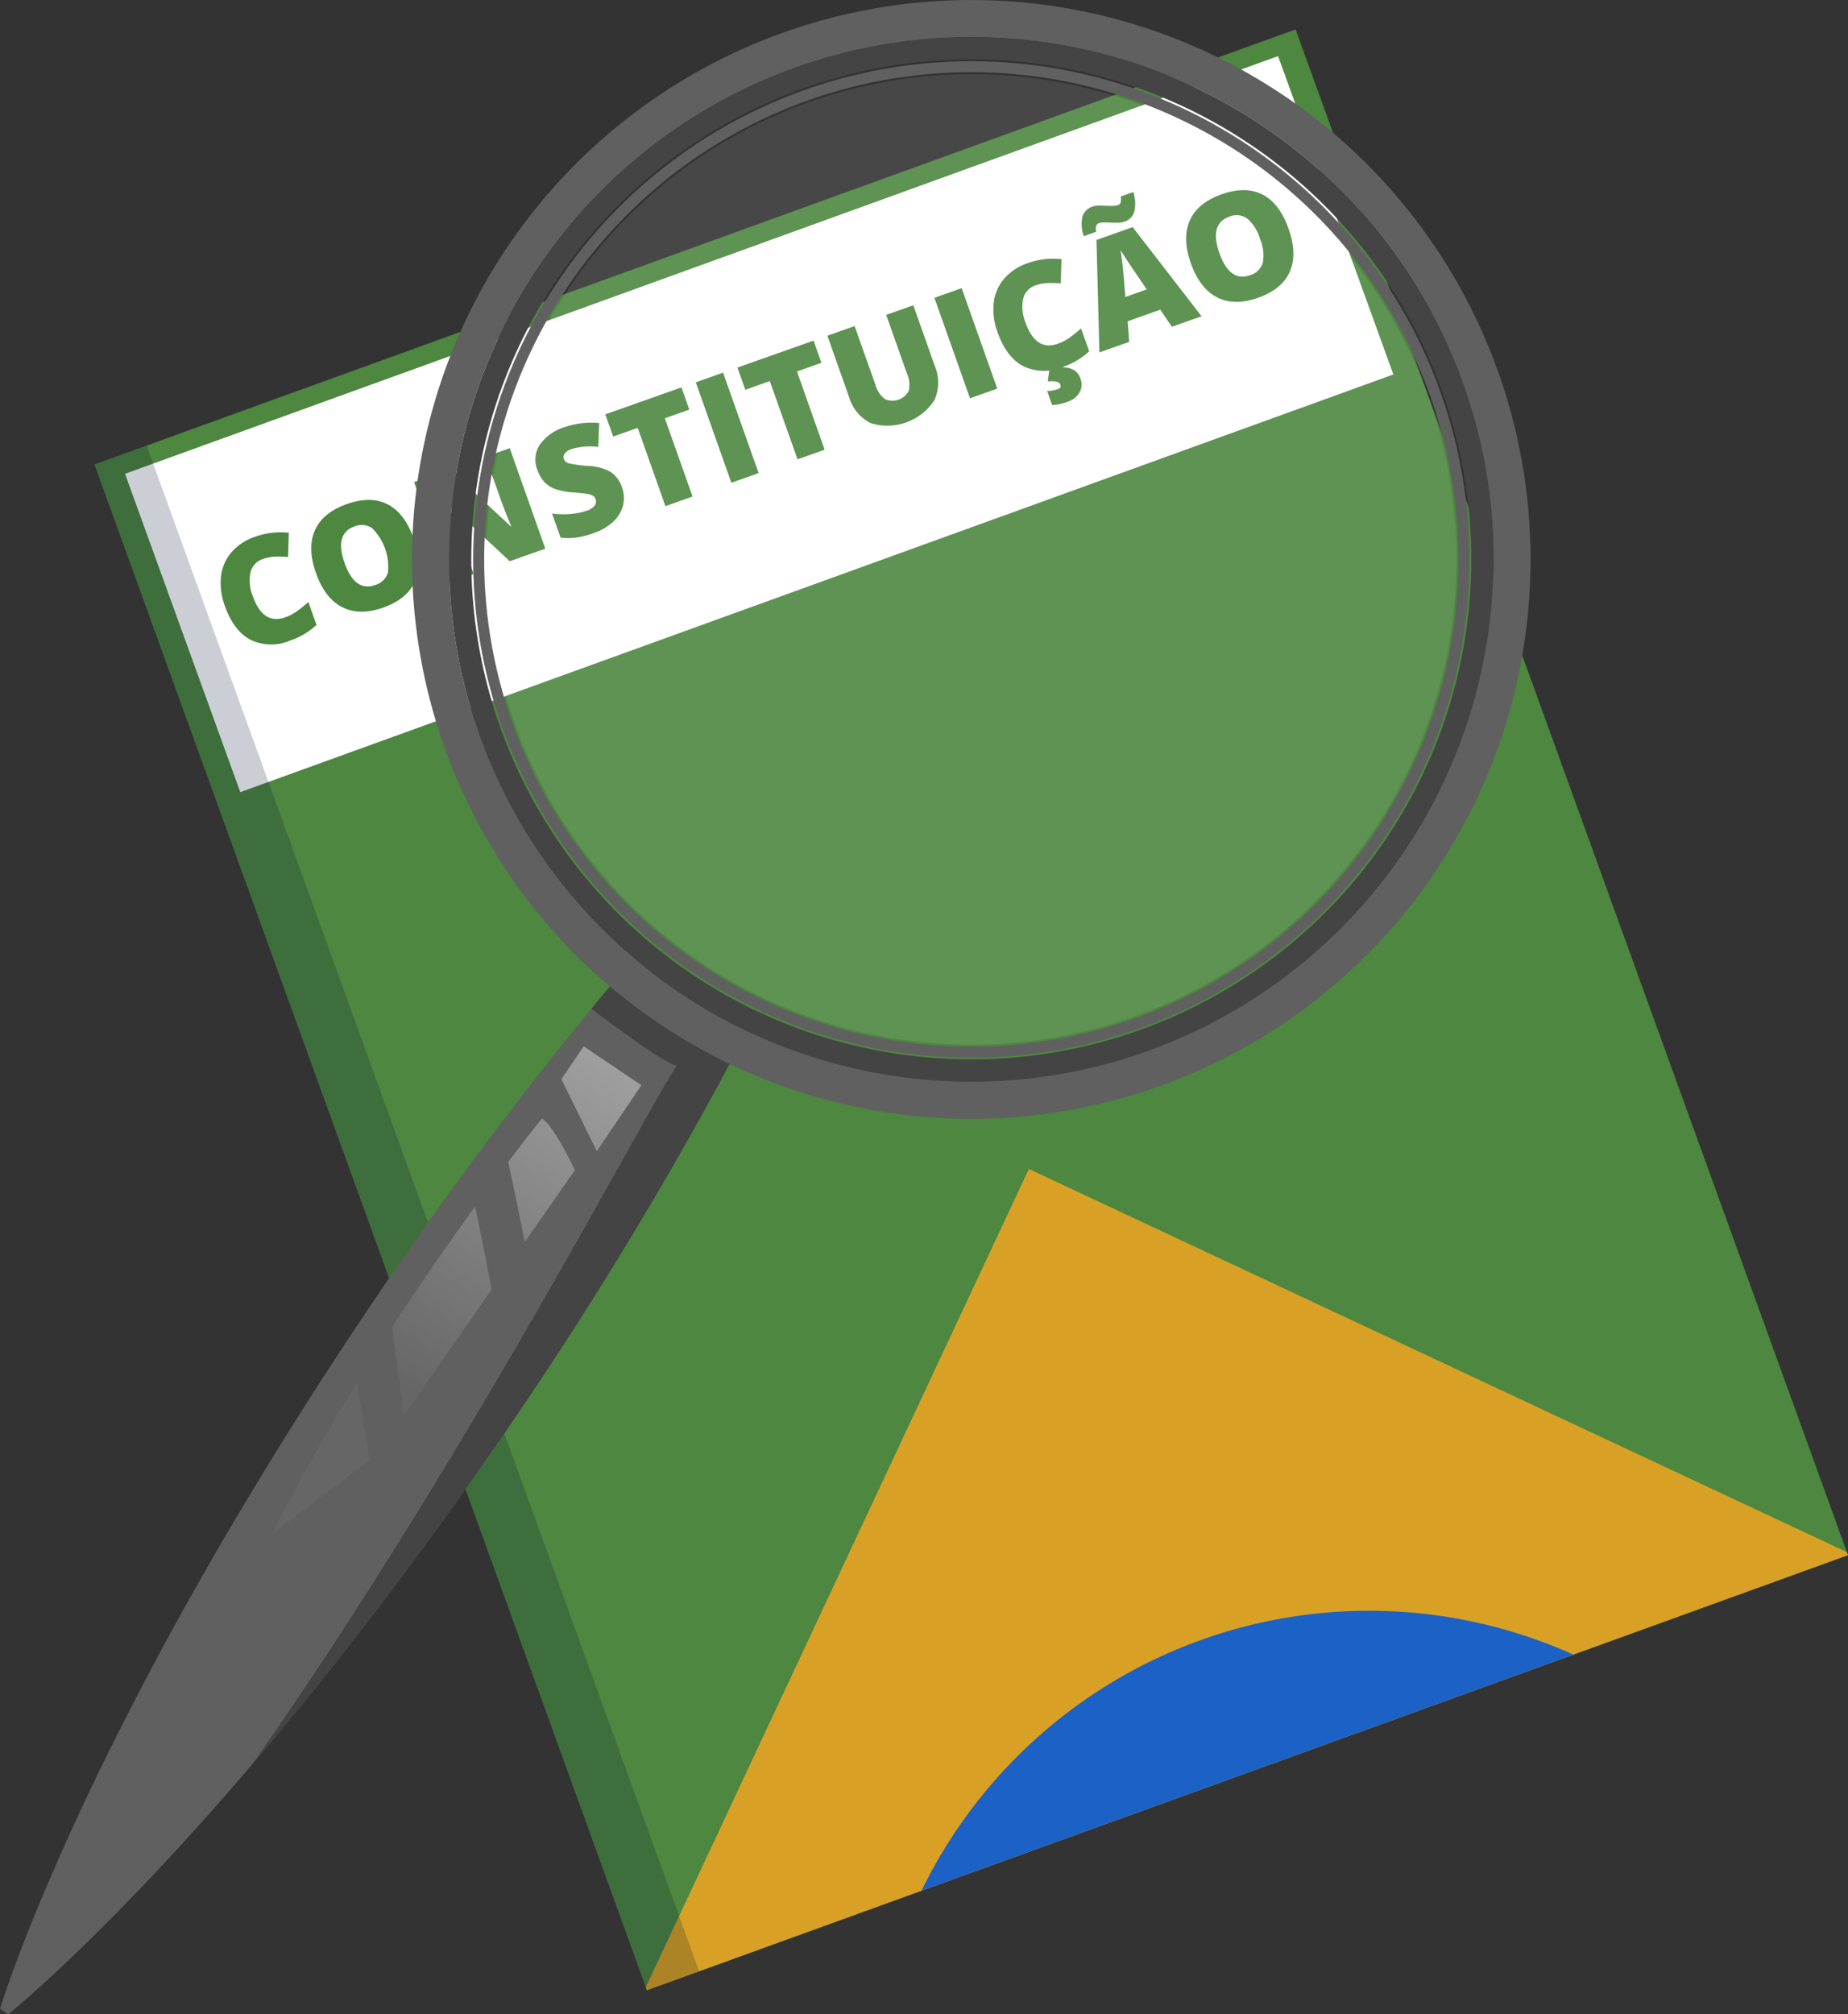 <svg id="Camada_1" data-name="Camada 1" xmlns="http://www.w3.org/2000/svg" xmlns:xlink="http://www.w3.org/1999/xlink" viewBox="0 0 336.381 366.581"><rect x="0" y="0" width="336.381" height="366.581" fill="#333333" stroke="none"/><defs><style>.cls-1{fill:#4d8740;}.cls-2{fill:#d8a125;}.cls-14,.cls-3{fill:#fff;}.cls-4{fill:#1c61c6;}.cls-5{opacity:0.2;}.cls-6{fill:#000a2d;}.cls-7{fill:#606060;}.cls-8{fill:#444;}.cls-9{opacity:0.4;}.cls-10{fill:url(#Gradiente_sem_nome_44);}.cls-11{fill:url(#Gradiente_sem_nome_44-2);}.cls-12{fill:url(#Gradiente_sem_nome_44-3);}.cls-13{fill:url(#Gradiente_sem_nome_44-4);}.cls-14{opacity:0.1;}.cls-15{fill:none;stroke:#606060;stroke-miterlimit:10;stroke-width:2px;}</style><linearGradient id="Gradiente_sem_nome_44" x1="157.742" y1="220.895" x2="159.978" y2="291.515" gradientTransform="matrix(0.829, 0.56, -0.56, 0.829, 105.033, -78.671)" gradientUnits="userSpaceOnUse"><stop offset="0" stop-color="#fff"/><stop offset="1" stop-color="#fff" stop-opacity="0.1"/></linearGradient><linearGradient id="Gradiente_sem_nome_44-2" x1="155.104" y1="220.978" x2="157.34" y2="291.599" gradientTransform="matrix(0.829, 0.56, -0.56, 0.829, 124.557, -73.029)" xlink:href="#Gradiente_sem_nome_44"/><linearGradient id="Gradiente_sem_nome_44-3" x1="153.979" y1="221.014" x2="156.216" y2="291.635" gradientTransform="matrix(0.829, 0.56, -0.56, 0.829, 124.557, -73.029)" xlink:href="#Gradiente_sem_nome_44"/><linearGradient id="Gradiente_sem_nome_44-4" x1="156.646" y1="220.929" x2="158.883" y2="291.55" gradientTransform="matrix(0.829, 0.56, -0.56, 0.829, 124.557, -73.029)" xlink:href="#Gradiente_sem_nome_44"/></defs><title>M1_A2_RM_01</title><rect class="cls-1" x="80.049" y="41.757" width="232.527" height="295.309" transform="translate(-72.289 72.522) rotate(-19.908)"/><polygon class="cls-2" points="336.183 282.466 187.279 212.738 117.552 361.642 117.75 362.189 336.381 283.013 336.183 282.466"/><rect class="cls-3" x="46.101" y="52.019" width="223.226" height="61.62" transform="translate(-38.303 53.01) rotate(-19.908)"/><path class="cls-4" d="M305.912,306.76a90.605,90.605,0,0,0-118.646,42.967Z" transform="translate(-19.524 -5.642)"/><g class="cls-5"><rect class="cls-6" x="86.695" y="79.626" width="10.1" height="295.309" transform="translate(-91.432 39.179) rotate(-19.908)"/></g><path class="cls-1" d="M67.358,107.385a3.341,3.341,0,0,0-2.24,2.418,7.392,7.392,0,0,0,.422,4.333q1.868,5.278,5.883,3.856a8.728,8.728,0,0,0,2.231-1.169,24.98,24.98,0,0,0,2-1.624l1.479,4.177a13.424,13.424,0,0,1-4.818,2.847,8.684,8.684,0,0,1-7.197-.155q-3.058-1.618-4.665-6.158a11.747,11.747,0,0,1-.697-5.368,8.108,8.108,0,0,1,1.905-4.397,9.853,9.853,0,0,1,4.312-2.829,13.805,13.805,0,0,1,6.121-.718l-.136,4.425a17.939,17.939,0,0,0-2.309-.082A7.469,7.469,0,0,0,67.358,107.385Z" transform="translate(-19.524 -5.642)"/><path class="cls-1" d="M94.83,103.653q1.633,4.616.221,7.817-1.414,3.204-5.777,4.749-4.302,1.523-7.452-.079-3.15-1.601-4.783-6.216-1.616-4.564-.187-7.78,1.43-3.215,5.782-4.756,4.364-1.545,7.461.046Q93.192,99.027,94.83,103.653ZM82.25,108.108q1.877,5.303,5.566,3.997a3.363,3.363,0,0,0,2.326-2.273,9.919,9.919,0,0,0-2.866-8.055,3.329,3.329,0,0,0-3.208-.335Q80.355,102.756,82.25,108.108Z" transform="translate(-19.524 -5.642)"/><path class="cls-1" d="M118.785,105.488l-6.478,2.293L101.068,97.266l-.112.04q1.314,2.955,1.881,4.556l2.917,8.24-4.377,1.549L94.904,93.368l6.452-2.285,11.152,10.351.074-.026q-1.153-2.701-1.746-4.377l-2.927-8.267,4.401-1.559Z" transform="translate(-19.524 -5.642)"/><path class="cls-1" d="M132.726,94.304a5.721,5.721,0,0,1,.207,3.326,5.985,5.985,0,0,1-1.763,2.932,9.769,9.769,0,0,1-3.555,2.083,16.344,16.344,0,0,1-3.155.828,12.048,12.048,0,0,1-2.893.019l-1.559-4.402a15.634,15.634,0,0,0,3.34.091,11.622,11.622,0,0,0,2.945-.585,2.89,2.89,0,0,0,1.478-.952,1.247,1.247,0,0,0,.165-1.164,1.143,1.143,0,0,0-.439-.583,2.524,2.524,0,0,0-.864-.334q-.558-.125-2.848-.315a12.387,12.387,0,0,1-3.241-.625A5.137,5.137,0,0,1,118.6,93.34a6.184,6.184,0,0,1-1.259-2.187,4.97,4.97,0,0,1,.444-4.59,8.595,8.595,0,0,1,4.552-3.202,15.033,15.033,0,0,1,6.254-.737l-.162,4.35a11.638,11.638,0,0,0-4.844.392,2.44,2.44,0,0,0-1.281.834,1.082,1.082,0,0,0-.141.993,1.283,1.283,0,0,0,.897.766,22.529,22.529,0,0,0,3.568.481,8.866,8.866,0,0,1,4.092,1.12A5.26,5.26,0,0,1,132.726,94.304Z" transform="translate(-19.524 -5.642)"/><path class="cls-1" d="M145.584,96l-4.939,1.749-5.043-14.243-4.464,1.581-1.431-4.04,13.856-4.906,1.43,4.04L140.541,81.757Z" transform="translate(-19.524 -5.642)"/><path class="cls-1" d="M152.65,93.499l-6.474-18.283,4.965-1.758,6.474,18.283Z" transform="translate(-19.524 -5.642)"/><path class="cls-1" d="M169.633,87.486l-4.94,1.749-5.043-14.243-4.464,1.581-1.431-4.04,13.856-4.906,1.43,4.04-4.451,1.576Z" transform="translate(-19.524 -5.642)"/><path class="cls-1" d="M185.77,61.198,189.666,72.204a7.834,7.834,0,0,1-.064,6.278,10.227,10.227,0,0,1-11.585,4.165,7.686,7.686,0,0,1-3.956-4.792L170.125,66.736l4.965-1.758,3.799,10.73a4.664,4.664,0,0,0,1.721,2.557,3.318,3.318,0,0,0,4.336-1.529,4.929,4.929,0,0,0-.326-3.086l-3.79-10.705Z" transform="translate(-19.524 -5.642)"/><path class="cls-1" d="M196.082,78.122,189.608,59.839l4.965-1.758,6.473,18.283Z" transform="translate(-19.524 -5.642)"/><path class="cls-1" d="M208.008,57.589a3.339,3.339,0,0,0-2.239,2.418,7.392,7.392,0,0,0,.422,4.333q1.868,5.278,5.883,3.856a8.743,8.743,0,0,0,2.231-1.169,24.893,24.893,0,0,0,2-1.624l1.479,4.177a13.424,13.424,0,0,1-4.818,2.847,8.685,8.685,0,0,1-7.197-.155q-3.057-1.618-4.664-6.158a11.734,11.734,0,0,1-.697-5.368,8.094,8.094,0,0,1,1.905-4.397,9.85,9.85,0,0,1,4.312-2.829,13.811,13.811,0,0,1,6.12-.718l-.136,4.425a17.862,17.862,0,0,0-2.31-.083A7.487,7.487,0,0,0,208.008,57.589Zm8.186,16.959a2.92,2.92,0,0,1-.166,2.515,3.866,3.866,0,0,1-2.197,1.7,8.303,8.303,0,0,1-2.793.581l-.907-2.564a6.394,6.394,0,0,0,1.958-.313q.65-.23.441-.818a.943.943,0,0,0-.771-.55,4.611,4.611,0,0,0-1.518-.033l.285-2.058,2.539-.898.016.403a3.831,3.831,0,0,1,2.073.568A2.967,2.967,0,0,1,216.193,74.548Z" transform="translate(-19.524 -5.642)"/><path class="cls-1" d="M224.24,45.96a3.816,3.816,0,0,1-1.198.213q-.636.013-1.266-.017-.63-.029-1.215-.034a3.081,3.081,0,0,0-1.049.16q-.675.239-.466,1.543l-2.251.797a6.556,6.556,0,0,1-.244-3.55,2.771,2.771,0,0,1,1.881-1.842,3.27,3.27,0,0,1,1.079-.171q.605-.003,1.234.027.63.031,1.234.028a3.257,3.257,0,0,0,1.079-.172.703.703,0,0,0,.465-.516,2.63,2.63,0,0,0,.003-1.028l2.275-.806a6.497,6.497,0,0,1,.201,3.51A2.663,2.663,0,0,1,224.24,45.96ZM232.836,65.109l-2.113-3.107-5.94,2.103.287,3.753-5.427,1.921-.534-20.469,6.59-2.333,12.54,16.219Zm-4.574-6.797-1.85-2.722q-.63-.902-1.586-2.352-.957-1.449-1.324-2.092.113.678.299,2.258.188,1.582.572,6.285Z" transform="translate(-19.524 -5.642)"/><path class="cls-1" d="M254.076,47.273q1.633,4.616.221,7.817-1.415,3.204-5.778,4.749-4.302,1.523-7.451-.079-3.149-1.602-4.783-6.216-1.616-4.564-.187-7.78,1.431-3.215,5.782-4.756,4.364-1.545,7.462.046Q252.437,42.646,254.076,47.273Zm-12.581,4.454q1.876,5.303,5.566,3.997a3.361,3.361,0,0,0,2.326-2.273,7.474,7.474,0,0,0-.515-4.335,7.539,7.539,0,0,0-2.351-3.72,3.329,3.329,0,0,0-3.208-.334Q239.6,46.375,241.495,51.727Z" transform="translate(-19.524 -5.642)"/><path class="cls-7" d="M155.454,193.283a152.727,152.727,0,0,1-14.19-8.478q-3.323-2.244-6.486-4.633-3.143,3.671-6.23,7.379a710.747,710.747,0,0,0-42.5,57.062c-13.203,19.671-25.569,39.907-36.915,60.833-5.628,10.493-11.038,21.133-16.051,32.041-2.488,5.466-4.929,10.965-7.201,16.577-2.287,5.602-4.479,11.269-6.357,17.147l1.501,1.013c4.75-3.94,9.186-8.091,13.527-12.306,4.356-4.205,8.544-8.524,12.684-12.876,8.244-8.727,16.09-17.722,23.718-26.864,15.168-18.345,29.314-37.379,42.624-56.978a710.716,710.716,0,0,0,37.038-60.749Q153.071,197.891,155.454,193.283Z" transform="translate(-19.524 -5.642)"/><path class="cls-8" d="M155.454,193.283a152.727,152.727,0,0,1-14.19-8.478q-3.323-2.244-6.486-4.633-3.143,3.671-6.23,7.379c-.459.556-.909,1.118-1.367,1.675,6.189,4.693,13.514,9.98,15.58,10.361-4.646,6.206-37.313,70.112-77.226,127.007q2.728-3.195,5.418-6.417c15.168-18.345,29.314-37.379,42.624-56.978a710.716,710.716,0,0,0,37.038-60.749Q153.071,197.891,155.454,193.283Z" transform="translate(-19.524 -5.642)"/><g class="cls-9"><polygon class="cls-10" points="106.241 190.407 116.746 197.5 108.64 209.506 102.188 196.411 106.241 190.407"/><path class="cls-11" d="M93.111,263.125l15.91-22.813q-1.433-7.577-3.016-15.123c-4.389,6.038-9.621,13.518-15.101,21.947Q91.849,255.161,93.111,263.125Z" transform="translate(-19.524 -5.642)"/><path class="cls-12" d="M84.553,257.186c-5.305,8.635-10.63,17.955-15.468,27.575l17.721-13.378C85.985,266.665,85.218,261.935,84.553,257.186Z" transform="translate(-19.524 -5.642)"/><path class="cls-13" d="M113.357,223.32c.583,2.781,1.136,5.568,1.688,8.355l9.111-13.064s-3.588-7.82-5.972-9.43c0,0-2.346,2.872-6.162,7.9C112.471,219.161,112.921,221.24,113.357,223.32Z" transform="translate(-19.524 -5.642)"/></g><circle class="cls-14" cx="176.797" cy="101.811" r="88.318"/><path class="cls-7" d="M253.284,23.081a101.801,101.801,0,1,0,27.409,141.335A101.801,101.801,0,0,0,253.284,23.081ZM143.131,186.239a95.059,95.059,0,1,1,131.975-25.594A95.059,95.059,0,0,1,143.131,186.239Z" transform="translate(-19.524 -5.642)"/><circle class="cls-15" cx="176.797" cy="101.811" r="89.666"/><path class="cls-8" d="M249.512,28.669a95.059,95.059,0,1,0,25.594,131.975A95.059,95.059,0,0,0,249.512,28.669ZM145.394,182.886A91.014,91.014,0,1,1,271.754,158.381,91.117,91.117,0,0,1,145.394,182.886Z" transform="translate(-19.524 -5.642)"/></svg>